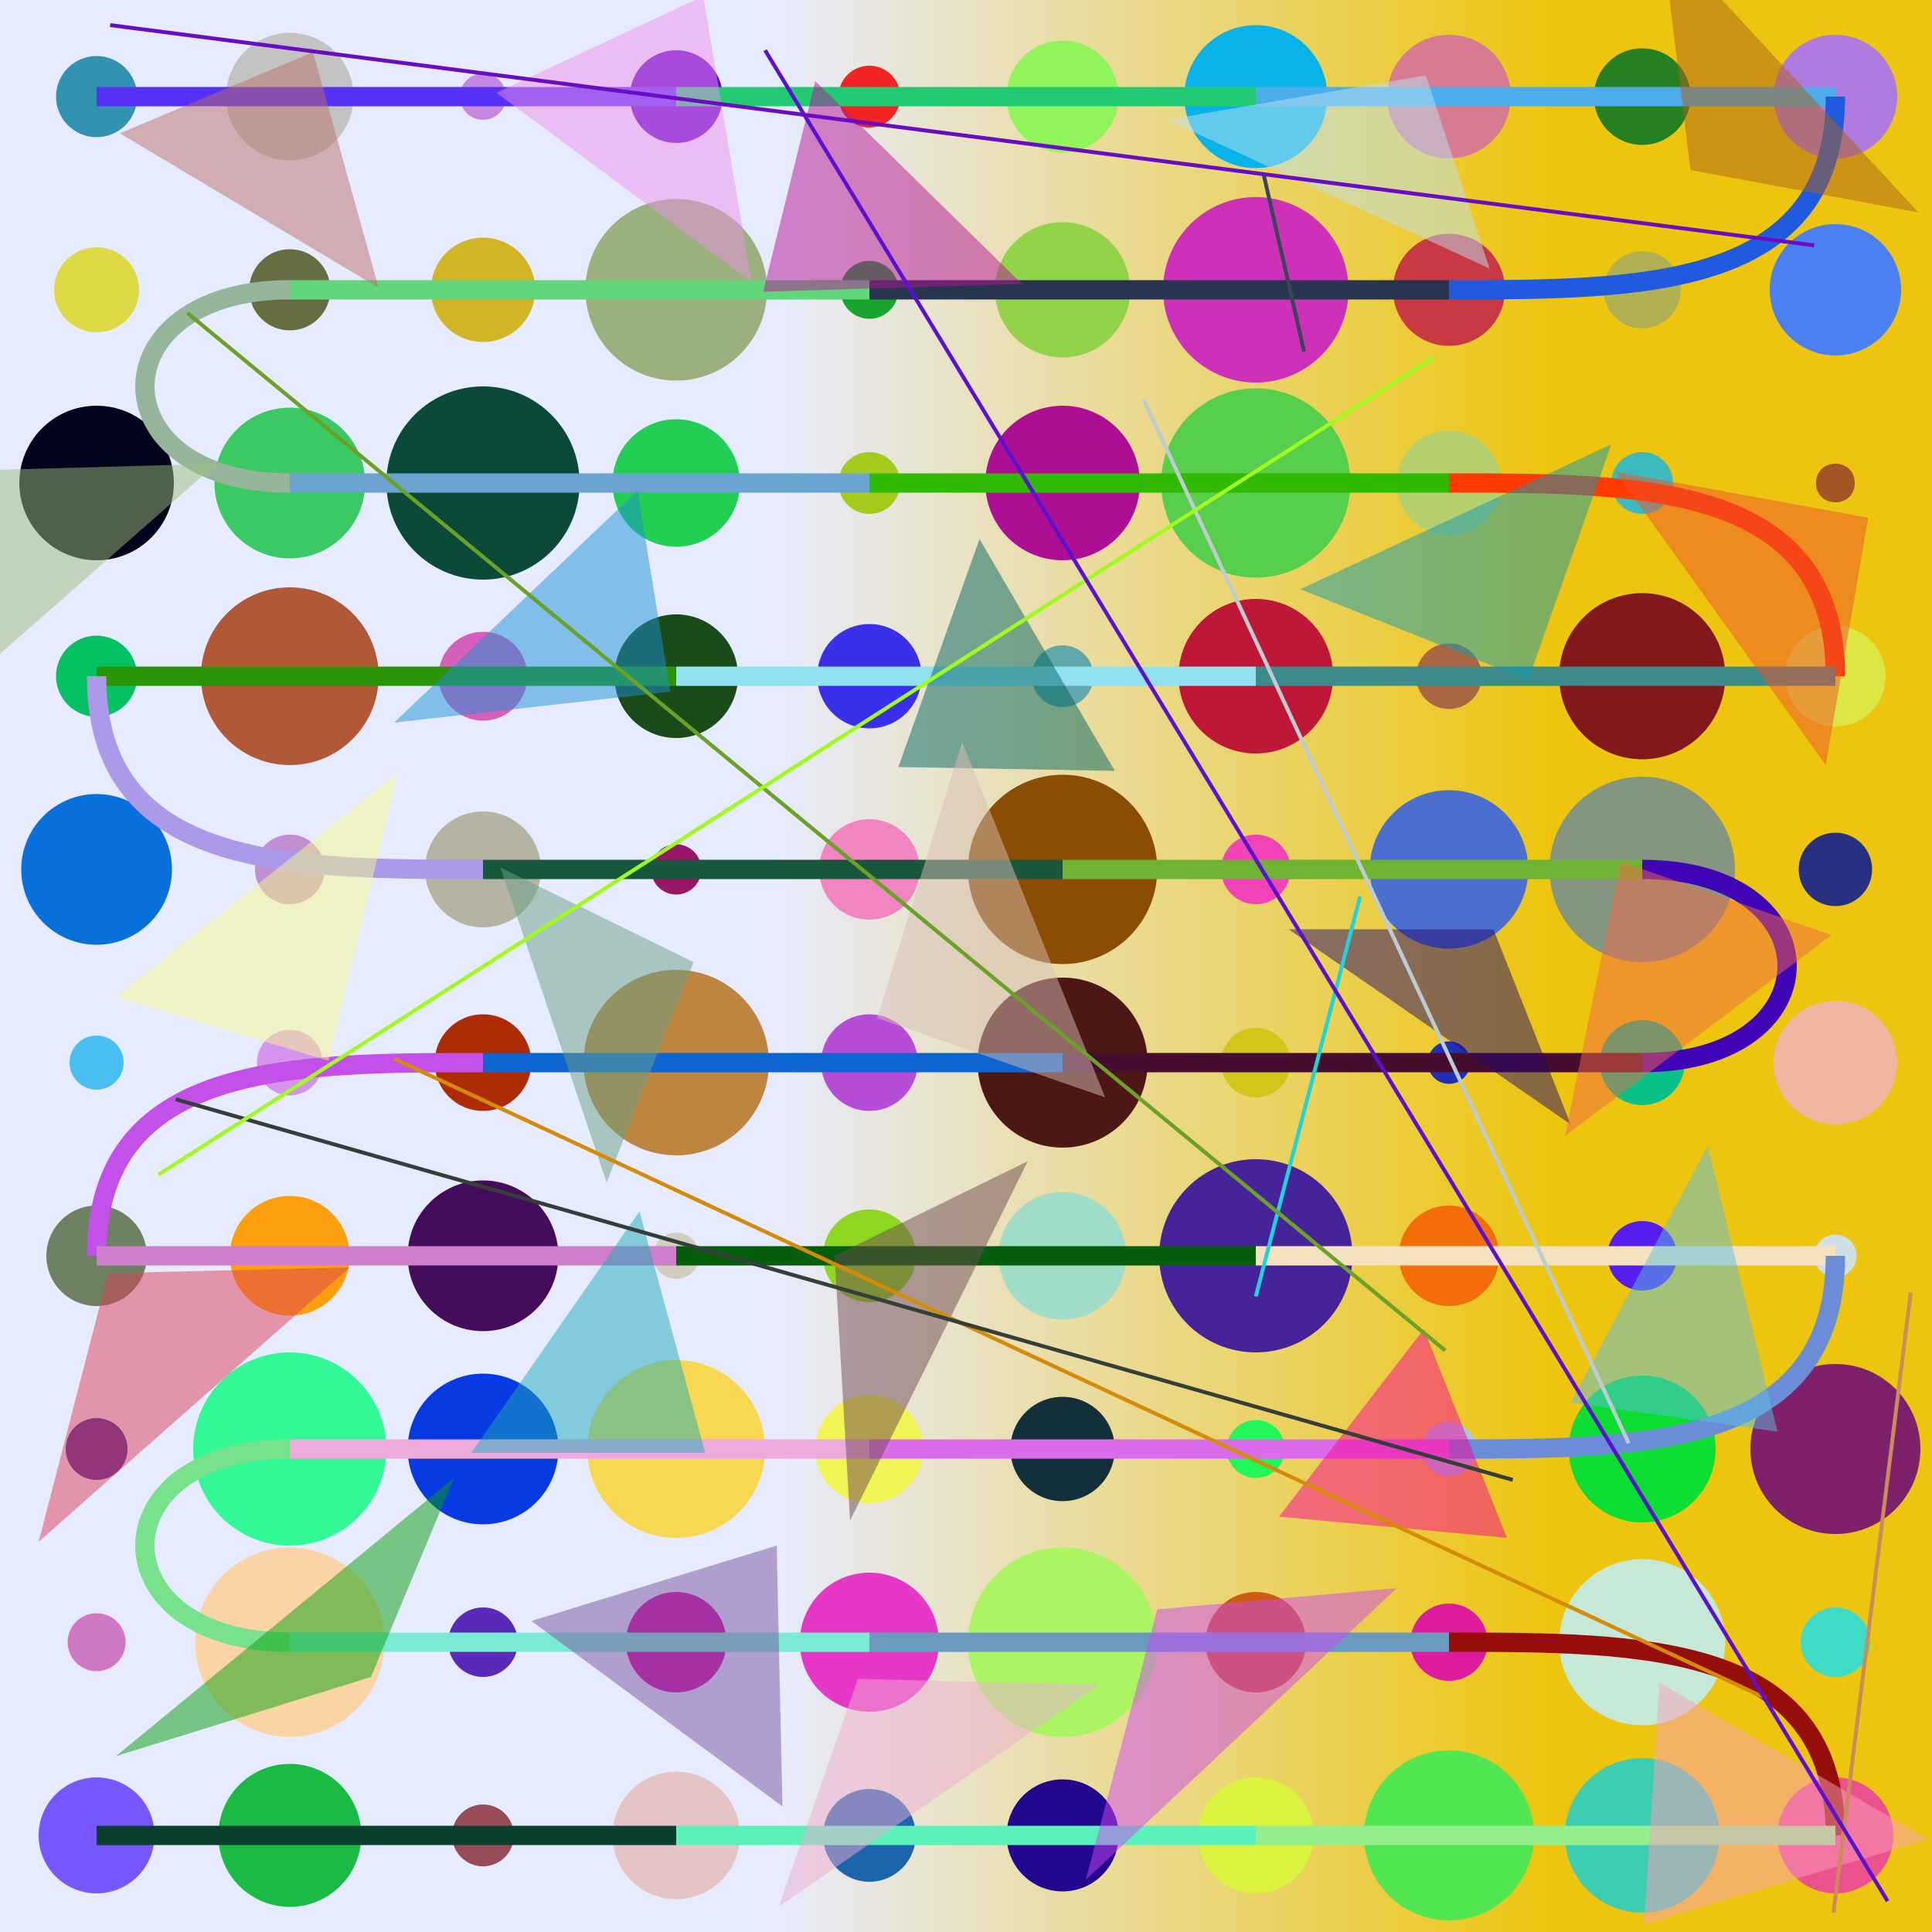 <?xml version="1.0" encoding="UTF-8"?>
<svg xmlns="http://www.w3.org/2000/svg" xmlns:xlink="http://www.w3.org/1999/xlink" width="500pt" height="500pt" viewBox="0 0 500 500" version="1.1">
<defs>
<linearGradient id="linear0" gradientUnits="userSpaceOnUse" x1="0" y1="0.5" x2="1" y2="0.5" gradientTransform="matrix(500,0,0,500,0,0)">
<stop offset="0.4" style="stop-color:rgb(90.7%,92.3%,99.9%);stop-opacity:1;"/>
<stop offset="0.8" style="stop-color:rgb(92.8%,77.3%,5.5%);stop-opacity:1;"/>
</linearGradient>
<clipPath id="clip1">
  <rect x="0" y="0" width="500" height="500"/>
</clipPath>
<g id="surface348" clip-path="url(#clip1)">
<rect x="0" y="0" width="500" height="500" style="fill:url(#linear0);stroke:none;"/>
<path style=" stroke:none;fill-rule:nonzero;fill:rgb(19.8%,57.4%,69.2%);fill-opacity:1;" d="M 35.5 25 C 35.5 30.801 30.801 35.5 25 35.5 C 19.199 35.5 14.5 30.801 14.5 25 C 14.5 19.199 19.199 14.5 25 14.5 C 30.801 14.5 35.5 19.199 35.5 25 "/>
<path style=" stroke:none;fill-rule:nonzero;fill:rgb(76.4%,76.9%,76.1%);fill-opacity:1;" d="M 91.5 25 C 91.5 34.113 84.113 41.5 75 41.5 C 65.887 41.5 58.5 34.113 58.5 25 C 58.5 15.887 65.887 8.5 75 8.5 C 84.113 8.5 91.5 15.887 91.5 25 "/>
<path style=" stroke:none;fill-rule:nonzero;fill:rgb(77.2%,53.4%,87.6%);fill-opacity:1;" d="M 131 25 C 131 28.312 128.312 31 125 31 C 121.688 31 119 28.312 119 25 C 119 21.688 121.688 19 125 19 C 128.312 19 131 21.688 131 25 "/>
<path style=" stroke:none;fill-rule:nonzero;fill:rgb(38.9%,2.2%,80.3%);fill-opacity:1;" d="M 187 25 C 187 31.629 181.629 37 175 37 C 168.371 37 163 31.629 163 25 C 163 18.371 168.371 13 175 13 C 181.629 13 187 18.371 187 25 "/>
<path style=" stroke:none;fill-rule:nonzero;fill:rgb(94.3%,14.3%,13.8%);fill-opacity:1;" d="M 233 25 C 233 29.418 229.418 33 225 33 C 220.582 33 217 29.418 217 25 C 217 20.582 220.582 17 225 17 C 229.418 17 233 20.582 233 25 "/>
<path style=" stroke:none;fill-rule:nonzero;fill:rgb(56.9%,95.5%,35.3%);fill-opacity:1;" d="M 289.5 25 C 289.5 33.008 283.008 39.5 275 39.5 C 266.992 39.5 260.5 33.008 260.5 25 C 260.5 16.992 266.992 10.5 275 10.5 C 283.008 10.5 289.5 16.992 289.5 25 "/>
<path style=" stroke:none;fill-rule:nonzero;fill:rgb(3.3%,70.2%,91.2%);fill-opacity:1;" d="M 343.5 25 C 343.5 35.219 335.219 43.5 325 43.5 C 314.781 43.5 306.5 35.219 306.5 25 C 306.5 14.781 314.781 6.5 325 6.5 C 335.219 6.5 343.5 14.781 343.5 25 "/>
<path style=" stroke:none;fill-rule:nonzero;fill:rgb(83.9%,48.4%,56.5%);fill-opacity:1;" d="M 391 25 C 391 33.836 383.836 41 375 41 C 366.164 41 359 33.836 359 25 C 359 16.164 366.164 9 375 9 C 383.836 9 391 16.164 391 25 "/>
<path style=" stroke:none;fill-rule:nonzero;fill:rgb(14.8%,50.1%,13.3%);fill-opacity:1;" d="M 437.5 25 C 437.5 31.902 431.902 37.5 425 37.5 C 418.098 37.5 412.5 31.902 412.5 25 C 412.5 18.098 418.098 12.5 425 12.5 C 431.902 12.5 437.5 18.098 437.5 25 "/>
<path style=" stroke:none;fill-rule:nonzero;fill:rgb(69.1%,48.4%,87.4%);fill-opacity:1;" d="M 491 25 C 491 33.836 483.836 41 475 41 C 466.164 41 459 33.836 459 25 C 459 16.164 466.164 9 475 9 C 483.836 9 491 16.164 491 25 "/>
<path style=" stroke:none;fill-rule:nonzero;fill:rgb(29.5%,50.1%,95.2%);fill-opacity:1;" d="M 492 75 C 492 84.391 484.391 92 475 92 C 465.609 92 458 84.391 458 75 C 458 65.609 465.609 58 475 58 C 484.391 58 492 65.609 492 75 "/>
<path style=" stroke:none;fill-rule:nonzero;fill:rgb(69.6%,69.4%,31.7%);fill-opacity:1;" d="M 435 75 C 435 80.523 430.523 85 425 85 C 419.477 85 415 80.523 415 75 C 415 69.477 419.477 65 425 65 C 430.523 65 435 69.477 435 75 "/>
<path style=" stroke:none;fill-rule:nonzero;fill:rgb(78.4%,22.6%,26.3%);fill-opacity:1;" d="M 389.5 75 C 389.5 83.008 383.008 89.5 375 89.5 C 366.992 89.5 360.5 83.008 360.5 75 C 360.5 66.992 366.992 60.5 375 60.5 C 383.008 60.5 389.5 66.992 389.5 75 "/>
<path style=" stroke:none;fill-rule:nonzero;fill:rgb(80.2%,19.4%,72.9%);fill-opacity:1;" d="M 349 75 C 349 88.254 338.254 99 325 99 C 311.746 99 301 88.254 301 75 C 301 61.746 311.746 51 325 51 C 338.254 51 349 61.746 349 75 "/>
<path style=" stroke:none;fill-rule:nonzero;fill:rgb(57.3%,82.8%,29%);fill-opacity:1;" d="M 292.5 75 C 292.5 84.664 284.664 92.5 275 92.5 C 265.336 92.5 257.5 84.664 257.5 75 C 257.5 65.336 265.336 57.5 275 57.5 C 284.664 57.5 292.5 65.336 292.5 75 "/>
<path style=" stroke:none;fill-rule:nonzero;fill:rgb(9.2%,64.7%,18.1%);fill-opacity:1;" d="M 232.5 75 C 232.5 79.141 229.141 82.5 225 82.5 C 220.859 82.5 217.5 79.141 217.5 75 C 217.5 70.859 220.859 67.5 225 67.5 C 229.141 67.5 232.5 70.859 232.5 75 "/>
<path style=" stroke:none;fill-rule:nonzero;fill:rgb(60.5%,69.4%,48.9%);fill-opacity:1;" d="M 198.5 75 C 198.5 87.98 187.98 98.5 175 98.5 C 162.02 98.5 151.5 87.98 151.5 75 C 151.5 62.02 162.02 51.5 175 51.5 C 187.98 51.5 198.5 62.02 198.5 75 "/>
<path style=" stroke:none;fill-rule:nonzero;fill:rgb(82%,70.8%,14.8%);fill-opacity:1;" d="M 138.5 75 C 138.5 82.457 132.457 88.5 125 88.5 C 117.543 88.5 111.5 82.457 111.5 75 C 111.5 67.543 117.543 61.5 125 61.5 C 132.457 61.5 138.5 67.543 138.5 75 "/>
<path style=" stroke:none;fill-rule:nonzero;fill:rgb(40%,42.8%,25.9%);fill-opacity:1;" d="M 85.5 75 C 85.5 80.801 80.801 85.5 75 85.5 C 69.199 85.5 64.5 80.801 64.5 75 C 64.5 69.199 69.199 64.5 75 64.5 C 80.801 64.5 85.5 69.199 85.5 75 "/>
<path style=" stroke:none;fill-rule:nonzero;fill:rgb(86.5%,85.3%,27.3%);fill-opacity:1;" d="M 36 75 C 36 81.074 31.074 86 25 86 C 18.926 86 14 81.074 14 75 C 14 68.926 18.926 64 25 64 C 31.074 64 36 68.926 36 75 "/>
<path style=" stroke:none;fill-rule:nonzero;fill:rgb(0.8%,1.5%,11%);fill-opacity:1;" d="M 45 125 C 45 136.047 36.047 145 25 145 C 13.953 145 5 136.047 5 125 C 5 113.953 13.953 105 25 105 C 36.047 105 45 113.953 45 125 "/>
<path style=" stroke:none;fill-rule:nonzero;fill:rgb(23.3%,78.7%,38.8%);fill-opacity:1;" d="M 94.5 125 C 94.5 135.77 85.77 144.5 75 144.5 C 64.23 144.5 55.5 135.77 55.5 125 C 55.5 114.23 64.23 105.5 75 105.5 C 85.77 105.5 94.5 114.23 94.5 125 "/>
<path style=" stroke:none;fill-rule:nonzero;fill:rgb(4.3%,29%,22.4%);fill-opacity:1;" d="M 150 125 C 150 138.809 138.809 150 125 150 C 111.191 150 100 138.809 100 125 C 100 111.191 111.191 100 125 100 C 138.809 100 150 111.191 150 125 "/>
<path style=" stroke:none;fill-rule:nonzero;fill:rgb(13.5%,81.2%,32.3%);fill-opacity:1;" d="M 191.5 125 C 191.5 134.113 184.113 141.5 175 141.5 C 165.887 141.5 158.5 134.113 158.5 125 C 158.5 115.887 165.887 108.5 175 108.5 C 184.113 108.5 191.5 115.887 191.5 125 "/>
<path style=" stroke:none;fill-rule:nonzero;fill:rgb(64%,79.4%,11.1%);fill-opacity:1;" d="M 233 125 C 233 129.418 229.418 133 225 133 C 220.582 133 217 129.418 217 125 C 217 120.582 220.582 117 225 117 C 229.418 117 233 120.582 233 125 "/>
<path style=" stroke:none;fill-rule:nonzero;fill:rgb(67.4%,6.2%,57.8%);fill-opacity:1;" d="M 295 125 C 295 136.047 286.047 145 275 145 C 263.953 145 255 136.047 255 125 C 255 113.953 263.953 105 275 105 C 286.047 105 295 113.953 295 125 "/>
<path style=" stroke:none;fill-rule:nonzero;fill:rgb(34.3%,81.1%,30.2%);fill-opacity:1;" d="M 349.5 125 C 349.5 138.531 338.531 149.5 325 149.5 C 311.469 149.5 300.5 138.531 300.5 125 C 300.5 111.469 311.469 100.5 325 100.5 C 338.531 100.5 349.5 111.469 349.5 125 "/>
<path style=" stroke:none;fill-rule:nonzero;fill:rgb(70.2%,81%,43.3%);fill-opacity:1;" d="M 388.5 125 C 388.5 132.457 382.457 138.5 375 138.5 C 367.543 138.5 361.5 132.457 361.5 125 C 361.5 117.543 367.543 111.5 375 111.5 C 382.457 111.5 388.5 117.543 388.5 125 "/>
<path style=" stroke:none;fill-rule:nonzero;fill:rgb(23.8%,73.4%,74.6%);fill-opacity:1;" d="M 433 125 C 433 129.418 429.418 133 425 133 C 420.582 133 417 129.418 417 125 C 417 120.582 420.582 117 425 117 C 429.418 117 433 120.582 433 125 "/>
<path style=" stroke:none;fill-rule:nonzero;fill:rgb(63.7%,33.4%,14.1%);fill-opacity:1;" d="M 480 125 C 480 131.668 470 131.668 470 125 C 470 118.332 480 118.332 480 125 "/>
<path style=" stroke:none;fill-rule:nonzero;fill:rgb(86.7%,90.4%,26.8%);fill-opacity:1;" d="M 488 175 C 488 182.18 482.18 188 475 188 C 467.82 188 462 182.18 462 175 C 462 167.82 467.82 162 475 162 C 482.18 162 488 167.82 488 175 "/>
<path style=" stroke:none;fill-rule:nonzero;fill:rgb(51.4%,9.7%,10.5%);fill-opacity:1;" d="M 446.5 175 C 446.5 186.875 436.875 196.5 425 196.5 C 413.125 196.5 403.5 186.875 403.5 175 C 403.5 163.125 413.125 153.5 425 153.5 C 436.875 153.5 446.5 163.125 446.5 175 "/>
<path style=" stroke:none;fill-rule:nonzero;fill:rgb(67.1%,40.5%,25.7%);fill-opacity:1;" d="M 383.5 175 C 383.5 179.695 379.695 183.5 375 183.5 C 370.305 183.5 366.5 179.695 366.5 175 C 366.5 170.305 370.305 166.5 375 166.5 C 379.695 166.5 383.5 170.305 383.5 175 "/>
<path style=" stroke:none;fill-rule:nonzero;fill:rgb(74.6%,9.1%,21.8%);fill-opacity:1;" d="M 345 175 C 345 186.047 336.047 195 325 195 C 313.953 195 305 186.047 305 175 C 305 163.953 313.953 155 325 155 C 336.047 155 345 163.953 345 175 "/>
<path style=" stroke:none;fill-rule:nonzero;fill:rgb(37.5%,65.7%,66.4%);fill-opacity:1;" d="M 283 175 C 283 179.418 279.418 183 275 183 C 270.582 183 267 179.418 267 175 C 267 170.582 270.582 167 275 167 C 279.418 167 283 170.582 283 175 "/>
<path style=" stroke:none;fill-rule:nonzero;fill:rgb(22.7%,18.4%,92.1%);fill-opacity:1;" d="M 238.5 175 C 238.5 182.457 232.457 188.5 225 188.5 C 217.543 188.5 211.5 182.457 211.5 175 C 211.5 167.543 217.543 161.5 225 161.5 C 232.457 161.5 238.5 167.543 238.5 175 "/>
<path style=" stroke:none;fill-rule:nonzero;fill:rgb(10.7%,29.4%,9.7%);fill-opacity:1;" d="M 191 175 C 191 183.836 183.836 191 175 191 C 166.164 191 159 183.836 159 175 C 159 166.164 166.164 159 175 159 C 183.836 159 191 166.164 191 175 "/>
<path style=" stroke:none;fill-rule:nonzero;fill:rgb(83.1%,37.6%,72.7%);fill-opacity:1;" d="M 136.5 175 C 136.5 181.352 131.352 186.5 125 186.5 C 118.648 186.5 113.5 181.352 113.5 175 C 113.5 168.648 118.648 163.5 125 163.5 C 131.352 163.5 136.5 168.648 136.5 175 "/>
<path style=" stroke:none;fill-rule:nonzero;fill:rgb(69.4%,34.5%,21.8%);fill-opacity:1;" d="M 98 175 C 98 187.703 87.703 198 75 198 C 62.297 198 52 187.703 52 175 C 52 162.297 62.297 152 75 152 C 87.703 152 98 162.297 98 175 "/>
<path style=" stroke:none;fill-rule:nonzero;fill:rgb(2%,75.4%,38.7%);fill-opacity:1;" d="M 35.5 175 C 35.5 180.801 30.801 185.5 25 185.5 C 19.199 185.5 14.5 180.801 14.5 175 C 14.5 169.199 19.199 164.5 25 164.5 C 30.801 164.5 35.5 169.199 35.5 175 "/>
<path style=" stroke:none;fill-rule:nonzero;fill:rgb(3.3%,43.8%,85.2%);fill-opacity:1;" d="M 44.5 225 C 44.5 235.77 35.77 244.5 25 244.5 C 14.23 244.5 5.5 235.77 5.5 225 C 5.5 214.23 14.23 205.5 25 205.5 C 35.77 205.5 44.5 214.23 44.5 225 "/>
<path style=" stroke:none;fill-rule:nonzero;fill:rgb(75.2%,55.9%,82.2%);fill-opacity:1;" d="M 84 225 C 84 229.969 79.969 234 75 234 C 70.031 234 66 229.969 66 225 C 66 220.031 70.031 216 75 216 C 79.969 216 84 220.031 84 225 "/>
<path style=" stroke:none;fill-rule:nonzero;fill:rgb(71%,70.6%,63.5%);fill-opacity:1;" d="M 140 225 C 140 233.285 133.285 240 125 240 C 116.715 240 110 233.285 110 225 C 110 216.715 116.715 210 125 210 C 133.285 210 140 216.715 140 225 "/>
<path style=" stroke:none;fill-rule:nonzero;fill:rgb(59.5%,8.9%,41%);fill-opacity:1;" d="M 181.5 225 C 181.5 228.59 178.59 231.5 175 231.5 C 171.41 231.5 168.5 228.59 168.5 225 C 168.5 221.41 171.41 218.5 175 218.5 C 178.59 218.5 181.5 221.41 181.5 225 "/>
<path style=" stroke:none;fill-rule:nonzero;fill:rgb(94.3%,52.1%,75%);fill-opacity:1;" d="M 238 225 C 238 232.18 232.18 238 225 238 C 217.82 238 212 232.18 212 225 C 212 217.82 217.82 212 225 212 C 232.18 212 238 217.82 238 225 "/>
<path style=" stroke:none;fill-rule:nonzero;fill:rgb(54.3%,30.3%,1.3%);fill-opacity:1;" d="M 299.5 225 C 299.5 238.531 288.531 249.5 275 249.5 C 261.469 249.5 250.5 238.531 250.5 225 C 250.5 211.469 261.469 200.5 275 200.5 C 288.531 200.5 299.5 211.469 299.5 225 "/>
<path style=" stroke:none;fill-rule:nonzero;fill:rgb(94.4%,26.4%,71.5%);fill-opacity:1;" d="M 334 225 C 334 229.969 329.969 234 325 234 C 320.031 234 316 229.969 316 225 C 316 220.031 320.031 216 325 216 C 329.969 216 334 220.031 334 225 "/>
<path style=" stroke:none;fill-rule:nonzero;fill:rgb(29.6%,43.7%,80.9%);fill-opacity:1;" d="M 395.5 225 C 395.5 236.32 386.32 245.5 375 245.5 C 363.68 245.5 354.5 236.32 354.5 225 C 354.5 213.68 363.68 204.5 375 204.5 C 386.32 204.5 395.5 213.68 395.5 225 "/>
<path style=" stroke:none;fill-rule:nonzero;fill:rgb(52.1%,58.8%,50.1%);fill-opacity:1;" d="M 449 225 C 449 238.254 438.254 249 425 249 C 411.746 249 401 238.254 401 225 C 401 211.746 411.746 201 425 201 C 438.254 201 449 211.746 449 225 "/>
<path style=" stroke:none;fill-rule:nonzero;fill:rgb(15.7%,19%,49.9%);fill-opacity:1;" d="M 484.5 225 C 484.5 230.246 480.246 234.5 475 234.5 C 469.754 234.5 465.5 230.246 465.5 225 C 465.5 219.754 469.754 215.5 475 215.5 C 480.246 215.5 484.5 219.754 484.5 225 "/>
<path style=" stroke:none;fill-rule:nonzero;fill:rgb(94.2%,71.3%,62.2%);fill-opacity:1;" d="M 491 275 C 491 283.836 483.836 291 475 291 C 466.164 291 459 283.836 459 275 C 459 266.164 466.164 259 475 259 C 483.836 259 491 266.164 491 275 "/>
<path style=" stroke:none;fill-rule:nonzero;fill:rgb(3.7%,75.3%,53.7%);fill-opacity:1;" d="M 436 275 C 436 281.074 431.074 286 425 286 C 418.926 286 414 281.074 414 275 C 414 268.926 418.926 264 425 264 C 431.074 264 436 268.926 436 275 "/>
<path style=" stroke:none;fill-rule:nonzero;fill:rgb(12.5%,18.6%,70.1%);fill-opacity:1;" d="M 380.5 275 C 380.5 278.039 378.039 280.5 375 280.5 C 371.961 280.5 369.5 278.039 369.5 275 C 369.5 271.961 371.961 269.5 375 269.5 C 378.039 269.5 380.5 271.961 380.5 275 "/>
<path style=" stroke:none;fill-rule:nonzero;fill:rgb(82.4%,77.6%,10.6%);fill-opacity:1;" d="M 334 275 C 334 279.969 329.969 284 325 284 C 320.031 284 316 279.969 316 275 C 316 270.031 320.031 266 325 266 C 329.969 266 334 270.031 334 275 "/>
<path style=" stroke:none;fill-rule:nonzero;fill:rgb(29.8%,9.3%,8.5%);fill-opacity:1;" d="M 297 275 C 297 287.148 287.148 297 275 297 C 262.852 297 253 287.148 253 275 C 253 262.852 262.852 253 275 253 C 287.148 253 297 262.852 297 275 "/>
<path style=" stroke:none;fill-rule:nonzero;fill:rgb(71.3%,30.4%,83.9%);fill-opacity:1;" d="M 237.5 275 C 237.5 281.902 231.902 287.5 225 287.5 C 218.098 287.5 212.5 281.902 212.5 275 C 212.5 268.098 218.098 262.5 225 262.5 C 231.902 262.5 237.5 268.098 237.5 275 "/>
<path style=" stroke:none;fill-rule:nonzero;fill:rgb(74.2%,52.3%,24.9%);fill-opacity:1;" d="M 199 275 C 199 288.254 188.254 299 175 299 C 161.746 299 151 288.254 151 275 C 151 261.746 161.746 251 175 251 C 188.254 251 199 261.746 199 275 "/>
<path style=" stroke:none;fill-rule:nonzero;fill:rgb(68.2%,17.3%,1.9%);fill-opacity:1;" d="M 137.5 275 C 137.5 281.902 131.902 287.5 125 287.5 C 118.098 287.5 112.5 281.902 112.5 275 C 112.5 268.098 118.098 262.5 125 262.5 C 131.902 262.5 137.5 268.098 137.5 275 "/>
<path style=" stroke:none;fill-rule:nonzero;fill:rgb(83.5%,58.5%,93.4%);fill-opacity:1;" d="M 83.5 275 C 83.5 279.695 79.695 283.5 75 283.5 C 70.305 283.5 66.5 279.695 66.5 275 C 66.5 270.305 70.305 266.5 75 266.5 C 79.695 266.5 83.5 270.305 83.5 275 "/>
<path style=" stroke:none;fill-rule:nonzero;fill:rgb(28.2%,74.8%,93.9%);fill-opacity:1;" d="M 32 275 C 32 278.867 28.867 282 25 282 C 21.133 282 18 278.867 18 275 C 18 271.133 21.133 268 25 268 C 28.867 268 32 271.133 32 275 "/>
<path style=" stroke:none;fill-rule:nonzero;fill:rgb(43.3%,50.6%,38.7%);fill-opacity:1;" d="M 38 325 C 38 332.18 32.18 338 25 338 C 17.82 338 12 332.18 12 325 C 12 317.82 17.82 312 25 312 C 32.18 312 38 317.82 38 325 "/>
<path style=" stroke:none;fill-rule:nonzero;fill:rgb(99.1%,62.4%,5.3%);fill-opacity:1;" d="M 90.5 325 C 90.5 333.559 83.559 340.5 75 340.5 C 66.441 340.5 59.5 333.559 59.5 325 C 59.5 316.441 66.441 309.5 75 309.5 C 83.559 309.5 90.5 316.441 90.5 325 "/>
<path style=" stroke:none;fill-rule:nonzero;fill:rgb(26.8%,5.2%,36.3%);fill-opacity:1;" d="M 144.5 325 C 144.5 335.77 135.77 344.5 125 344.5 C 114.23 344.5 105.5 335.77 105.5 325 C 105.5 314.23 114.23 305.5 125 305.5 C 135.77 305.5 144.5 314.23 144.5 325 "/>
<path style=" stroke:none;fill-rule:nonzero;fill:rgb(81.9%,80.2%,74.8%);fill-opacity:1;" d="M 181 325 C 181 328.312 178.312 331 175 331 C 171.688 331 169 328.312 169 325 C 169 321.688 171.688 319 175 319 C 178.312 319 181 321.688 181 325 "/>
<path style=" stroke:none;fill-rule:nonzero;fill:rgb(55.1%,83.9%,13.3%);fill-opacity:1;" d="M 237 325 C 237 331.629 231.629 337 225 337 C 218.371 337 213 331.629 213 325 C 213 318.371 218.371 313 225 313 C 231.629 313 237 318.371 237 325 "/>
<path style=" stroke:none;fill-rule:nonzero;fill:rgb(62.5%,86.4%,78.6%);fill-opacity:1;" d="M 291.5 325 C 291.5 334.113 284.113 341.5 275 341.5 C 265.887 341.5 258.5 334.113 258.5 325 C 258.5 315.887 265.887 308.5 275 308.5 C 284.113 308.5 291.5 315.887 291.5 325 "/>
<path style=" stroke:none;fill-rule:nonzero;fill:rgb(27%,14.2%,60.1%);fill-opacity:1;" d="M 350 325 C 350 338.809 338.809 350 325 350 C 311.191 350 300 338.809 300 325 C 300 311.191 311.191 300 325 300 C 338.809 300 350 311.191 350 325 "/>
<path style=" stroke:none;fill-rule:nonzero;fill:rgb(95.1%,43.1%,3.9%);fill-opacity:1;" d="M 388 325 C 388 332.18 382.18 338 375 338 C 367.82 338 362 332.18 362 325 C 362 317.82 367.82 312 375 312 C 382.18 312 388 317.82 388 325 "/>
<path style=" stroke:none;fill-rule:nonzero;fill:rgb(33.5%,11.6%,93%);fill-opacity:1;" d="M 434 325 C 434 329.969 429.969 334 425 334 C 420.031 334 416 329.969 416 325 C 416 320.031 420.031 316 425 316 C 429.969 316 434 320.031 434 325 "/>
<path style=" stroke:none;fill-rule:nonzero;fill:rgb(81.6%,87.2%,89%);fill-opacity:1;" d="M 480.5 325 C 480.5 328.039 478.039 330.5 475 330.5 C 471.961 330.5 469.5 328.039 469.5 325 C 469.5 321.961 471.961 319.5 475 319.5 C 478.039 319.5 480.5 321.961 480.5 325 "/>
<path style=" stroke:none;fill-rule:nonzero;fill:rgb(49.3%,12.5%,41.5%);fill-opacity:1;" d="M 497 375 C 497 387.148 487.148 397 475 397 C 462.852 397 453 387.148 453 375 C 453 362.852 462.852 353 475 353 C 487.148 353 497 362.852 497 375 "/>
<path style=" stroke:none;fill-rule:nonzero;fill:rgb(4.4%,86.4%,19.9%);fill-opacity:1;" d="M 444 375 C 444 385.492 435.492 394 425 394 C 414.508 394 406 385.492 406 375 C 406 364.508 414.508 356 425 356 C 435.492 356 444 364.508 444 375 "/>
<path style=" stroke:none;fill-rule:nonzero;fill:rgb(65.5%,78.2%,86%);fill-opacity:1;" d="M 382 375 C 382 378.867 378.867 382 375 382 C 371.133 382 368 378.867 368 375 C 368 371.133 371.133 368 375 368 C 378.867 368 382 371.133 382 375 "/>
<path style=" stroke:none;fill-rule:nonzero;fill:rgb(13.2%,96.6%,34.8%);fill-opacity:1;" d="M 332.5 375 C 332.5 379.141 329.141 382.5 325 382.5 C 320.859 382.5 317.5 379.141 317.5 375 C 317.5 370.859 320.859 367.5 325 367.5 C 329.141 367.5 332.5 370.859 332.5 375 "/>
<path style=" stroke:none;fill-rule:nonzero;fill:rgb(7.6%,19%,22.9%);fill-opacity:1;" d="M 288.5 375 C 288.5 382.457 282.457 388.5 275 388.5 C 267.543 388.5 261.5 382.457 261.5 375 C 261.5 367.543 267.543 361.5 275 361.5 C 282.457 361.5 288.5 367.543 288.5 375 "/>
<path style=" stroke:none;fill-rule:nonzero;fill:rgb(93.9%,95.9%,32.5%);fill-opacity:1;" d="M 239 375 C 239 382.73 232.73 389 225 389 C 217.27 389 211 382.73 211 375 C 211 367.27 217.27 361 225 361 C 232.73 361 239 367.27 239 375 "/>
<path style=" stroke:none;fill-rule:nonzero;fill:rgb(97.5%,84.6%,31.7%);fill-opacity:1;" d="M 198 375 C 198 387.703 187.703 398 175 398 C 162.297 398 152 387.703 152 375 C 152 362.297 162.297 352 175 352 C 187.703 352 198 362.297 198 375 "/>
<path style=" stroke:none;fill-rule:nonzero;fill:rgb(2.6%,22.8%,88.8%);fill-opacity:1;" d="M 144.5 375 C 144.5 385.77 135.77 394.5 125 394.5 C 114.23 394.5 105.5 385.77 105.5 375 C 105.5 364.23 114.23 355.5 125 355.5 C 135.77 355.5 144.5 364.23 144.5 375 "/>
<path style=" stroke:none;fill-rule:nonzero;fill:rgb(20.1%,96.9%,58.9%);fill-opacity:1;" d="M 100 375 C 100 388.809 88.809 400 75 400 C 61.191 400 50 388.809 50 375 C 50 361.191 61.191 350 75 350 C 88.809 350 100 361.191 100 375 "/>
<path style=" stroke:none;fill-rule:nonzero;fill:rgb(27.4%,16.9%,62.6%);fill-opacity:1;" d="M 33 375 C 33 379.418 29.418 383 25 383 C 20.582 383 17 379.418 17 375 C 17 370.582 20.582 367 25 367 C 29.418 367 33 370.582 33 375 "/>
<path style=" stroke:none;fill-rule:nonzero;fill:rgb(81.5%,47%,77.3%);fill-opacity:1;" d="M 32.5 425 C 32.5 429.141 29.141 432.5 25 432.5 C 20.859 432.5 17.5 429.141 17.5 425 C 17.5 420.859 20.859 417.5 25 417.5 C 29.141 417.5 32.5 420.859 32.5 425 "/>
<path style=" stroke:none;fill-rule:nonzero;fill:rgb(97.9%,83%,64.4%);fill-opacity:1;" d="M 99.5 425 C 99.5 438.531 88.531 449.5 75 449.5 C 61.469 449.5 50.5 438.531 50.5 425 C 50.5 411.469 61.469 400.5 75 400.5 C 88.531 400.5 99.5 411.469 99.5 425 "/>
<path style=" stroke:none;fill-rule:nonzero;fill:rgb(35.9%,16.4%,71.6%);fill-opacity:1;" d="M 134 425 C 134 429.969 129.969 434 125 434 C 120.031 434 116 429.969 116 425 C 116 420.031 120.031 416 125 416 C 129.969 416 134 420.031 134 425 "/>
<path style=" stroke:none;fill-rule:nonzero;fill:rgb(82%,6.5%,67.1%);fill-opacity:1;" d="M 188 425 C 188 432.18 182.18 438 175 438 C 167.82 438 162 432.18 162 425 C 162 417.82 167.82 412 175 412 C 182.18 412 188 417.82 188 425 "/>
<path style=" stroke:none;fill-rule:nonzero;fill:rgb(90%,21.9%,77.8%);fill-opacity:1;" d="M 243 425 C 243 434.941 234.941 443 225 443 C 215.059 443 207 434.941 207 425 C 207 415.059 215.059 407 225 407 C 234.941 407 243 415.059 243 425 "/>
<path style=" stroke:none;fill-rule:nonzero;fill:rgb(66.8%,95.9%,38.4%);fill-opacity:1;" d="M 299.5 425 C 299.5 438.531 288.531 449.5 275 449.5 C 261.469 449.5 250.5 438.531 250.5 425 C 250.5 411.469 261.469 400.5 275 400.5 C 288.531 400.5 299.5 411.469 299.5 425 "/>
<path style=" stroke:none;fill-rule:nonzero;fill:rgb(80%,36.3%,7%);fill-opacity:1;" d="M 338 425 C 338 432.18 332.18 438 325 438 C 317.82 438 312 432.18 312 425 C 312 417.82 317.82 412 325 412 C 332.18 412 338 417.82 338 425 "/>
<path style=" stroke:none;fill-rule:nonzero;fill:rgb(87.2%,10.8%,61.4%);fill-opacity:1;" d="M 385 425 C 385 430.523 380.523 435 375 435 C 369.477 435 365 430.523 365 425 C 365 419.477 369.477 415 375 415 C 380.523 415 385 419.477 385 425 "/>
<path style=" stroke:none;fill-rule:nonzero;fill:rgb(77.5%,90.8%,83.8%);fill-opacity:1;" d="M 446.5 425 C 446.5 436.875 436.875 446.5 425 446.5 C 413.125 446.5 403.5 436.875 403.5 425 C 403.5 413.125 413.125 403.5 425 403.5 C 436.875 403.5 446.5 413.125 446.5 425 "/>
<path style=" stroke:none;fill-rule:nonzero;fill:rgb(24.4%,85.7%,78.1%);fill-opacity:1;" d="M 484 425 C 484 429.969 479.969 434 475 434 C 470.031 434 466 429.969 466 425 C 466 420.031 470.031 416 475 416 C 479.969 416 484 420.031 484 425 "/>
<path style=" stroke:none;fill-rule:nonzero;fill:rgb(91.8%,31.9%,54.9%);fill-opacity:1;" d="M 490 475 C 490 483.285 483.285 490 475 490 C 466.715 490 460 483.285 460 475 C 460 466.715 466.715 460 475 460 C 483.285 460 490 466.715 490 475 "/>
<path style=" stroke:none;fill-rule:nonzero;fill:rgb(24.2%,80.1%,69.2%);fill-opacity:1;" d="M 445 475 C 445 486.047 436.047 495 425 495 C 413.953 495 405 486.047 405 475 C 405 463.953 413.953 455 425 455 C 436.047 455 445 463.953 445 475 "/>
<path style=" stroke:none;fill-rule:nonzero;fill:rgb(32.1%,90.3%,32.1%);fill-opacity:1;" d="M 397 475 C 397 487.148 387.148 497 375 497 C 362.852 497 353 487.148 353 475 C 353 462.852 362.852 453 375 453 C 387.148 453 397 462.852 397 475 "/>
<path style=" stroke:none;fill-rule:nonzero;fill:rgb(84.9%,95%,24.8%);fill-opacity:1;" d="M 340 475 C 340 483.285 333.285 490 325 490 C 316.715 490 310 483.285 310 475 C 310 466.715 316.715 460 325 460 C 333.285 460 340 466.715 340 475 "/>
<path style=" stroke:none;fill-rule:nonzero;fill:rgb(13.4%,3%,55.9%);fill-opacity:1;" d="M 289.5 475 C 289.5 483.008 283.008 489.5 275 489.5 C 266.992 489.5 260.5 483.008 260.5 475 C 260.5 466.992 266.992 460.5 275 460.5 C 283.008 460.5 289.5 466.992 289.5 475 "/>
<path style=" stroke:none;fill-rule:nonzero;fill:rgb(11.3%,39.6%,67.6%);fill-opacity:1;" d="M 237 475 C 237 481.629 231.629 487 225 487 C 218.371 487 213 481.629 213 475 C 213 468.371 218.371 463 225 463 C 231.629 463 237 468.371 237 475 "/>
<path style=" stroke:none;fill-rule:nonzero;fill:rgb(90.1%,76.2%,76.6%);fill-opacity:1;" d="M 191.5 475 C 191.5 484.113 184.113 491.5 175 491.5 C 165.887 491.5 158.5 484.113 158.5 475 C 158.5 465.887 165.887 458.5 175 458.5 C 184.113 458.5 191.5 465.887 191.5 475 "/>
<path style=" stroke:none;fill-rule:nonzero;fill:rgb(59.2%,29.3%,34.4%);fill-opacity:1;" d="M 133 475 C 133 479.418 129.418 483 125 483 C 120.582 483 117 479.418 117 475 C 117 470.582 120.582 467 125 467 C 129.418 467 133 470.582 133 475 "/>
<path style=" stroke:none;fill-rule:nonzero;fill:rgb(10.9%,72.9%,26.8%);fill-opacity:1;" d="M 93.5 475 C 93.5 485.219 85.219 493.5 75 493.5 C 64.781 493.5 56.5 485.219 56.5 475 C 56.5 464.781 64.781 456.5 75 456.5 C 85.219 456.5 93.5 464.781 93.5 475 "/>
<path style=" stroke:none;fill-rule:nonzero;fill:rgb(46.4%,33.9%,98.9%);fill-opacity:1;" d="M 40 475 C 40 483.285 33.285 490 25 490 C 16.715 490 10 483.285 10 475 C 10 466.715 16.715 460 25 460 C 33.285 460 40 466.715 40 475 "/>
<path style="fill:none;stroke-width:0.01;stroke-linecap:butt;stroke-linejoin:miter;stroke:rgb(34.3%,19.2%,96.8%);stroke-opacity:1;stroke-miterlimit:10;" d="M 0.05 0.05 C 0.15 0.05 0.25 0.05 0.35 0.05 " transform="matrix(500,0,0,500,0,0)"/>
<path style="fill:none;stroke-width:0.01;stroke-linecap:butt;stroke-linejoin:miter;stroke:rgb(13.3%,79.1%,45.2%);stroke-opacity:1;stroke-miterlimit:10;" d="M 0.35 0.05 C 0.45 0.05 0.55 0.05 0.65 0.05 " transform="matrix(500,0,0,500,0,0)"/>
<path style="fill:none;stroke-width:0.01;stroke-linecap:butt;stroke-linejoin:miter;stroke:rgb(30.4%,67.8%,91.5%);stroke-opacity:1;stroke-miterlimit:10;" d="M 0.65 0.05 C 0.75 0.05 0.85 0.05 0.95 0.05 " transform="matrix(500,0,0,500,0,0)"/>
<path style="fill:none;stroke-width:0.01;stroke-linecap:butt;stroke-linejoin:miter;stroke:rgb(12.8%,35.3%,87.5%);stroke-opacity:1;stroke-miterlimit:10;" d="M 0.95 0.05 C 0.95 0.15 0.85 0.15 0.75 0.15 " transform="matrix(500,0,0,500,0,0)"/>
<path style="fill:none;stroke-width:0.01;stroke-linecap:butt;stroke-linejoin:miter;stroke:rgb(15.3%,20.8%,30.6%);stroke-opacity:1;stroke-miterlimit:10;" d="M 0.75 0.15 C 0.65 0.15 0.55 0.15 0.45 0.15 " transform="matrix(500,0,0,500,0,0)"/>
<path style="fill:none;stroke-width:0.01;stroke-linecap:butt;stroke-linejoin:miter;stroke:rgb(38.4%,83.7%,48.4%);stroke-opacity:1;stroke-miterlimit:10;" d="M 0.45 0.15 C 0.35 0.15 0.25 0.15 0.15 0.15 " transform="matrix(500,0,0,500,0,0)"/>
<path style="fill:none;stroke-width:0.01;stroke-linecap:butt;stroke-linejoin:miter;stroke:rgb(58.6%,71.1%,61.3%);stroke-opacity:1;stroke-miterlimit:10;" d="M 0.15 0.15 C 0.05 0.15 0.05 0.25 0.15 0.25 " transform="matrix(500,0,0,500,0,0)"/>
<path style="fill:none;stroke-width:0.01;stroke-linecap:butt;stroke-linejoin:miter;stroke:rgb(42.1%,64.3%,81.3%);stroke-opacity:1;stroke-miterlimit:10;" d="M 0.15 0.25 C 0.25 0.25 0.35 0.25 0.45 0.25 " transform="matrix(500,0,0,500,0,0)"/>
<path style="fill:none;stroke-width:0.01;stroke-linecap:butt;stroke-linejoin:miter;stroke:rgb(18.8%,73.4%,1.1%);stroke-opacity:1;stroke-miterlimit:10;" d="M 0.45 0.25 C 0.55 0.25 0.65 0.25 0.75 0.25 " transform="matrix(500,0,0,500,0,0)"/>
<path style="fill:none;stroke-width:0.01;stroke-linecap:butt;stroke-linejoin:miter;stroke:rgb(99.7%,23.4%,0.5%);stroke-opacity:1;stroke-miterlimit:10;" d="M 0.75 0.25 C 0.85 0.25 0.95 0.25 0.95 0.35 " transform="matrix(500,0,0,500,0,0)"/>
<path style="fill:none;stroke-width:0.01;stroke-linecap:butt;stroke-linejoin:miter;stroke:rgb(23.6%,54.3%,54.3%);stroke-opacity:1;stroke-miterlimit:10;" d="M 0.95 0.35 C 0.85 0.35 0.75 0.35 0.65 0.35 " transform="matrix(500,0,0,500,0,0)"/>
<path style="fill:none;stroke-width:0.01;stroke-linecap:butt;stroke-linejoin:miter;stroke:rgb(56.7%,87.9%,94.8%);stroke-opacity:1;stroke-miterlimit:10;" d="M 0.65 0.35 C 0.55 0.35 0.45 0.35 0.35 0.35 " transform="matrix(500,0,0,500,0,0)"/>
<path style="fill:none;stroke-width:0.01;stroke-linecap:butt;stroke-linejoin:miter;stroke:rgb(16.6%,58.1%,3.7%);stroke-opacity:1;stroke-miterlimit:10;" d="M 0.35 0.35 C 0.25 0.35 0.15 0.35 0.05 0.35 " transform="matrix(500,0,0,500,0,0)"/>
<path style="fill:none;stroke-width:0.01;stroke-linecap:butt;stroke-linejoin:miter;stroke:rgb(67.6%,59.9%,91.2%);stroke-opacity:1;stroke-miterlimit:10;" d="M 0.05 0.35 C 0.05 0.45 0.15 0.45 0.25 0.45 " transform="matrix(500,0,0,500,0,0)"/>
<path style="fill:none;stroke-width:0.01;stroke-linecap:butt;stroke-linejoin:miter;stroke:rgb(9.8%,34.1%,23.8%);stroke-opacity:1;stroke-miterlimit:10;" d="M 0.25 0.45 C 0.35 0.45 0.45 0.45 0.55 0.45 " transform="matrix(500,0,0,500,0,0)"/>
<path style="fill:none;stroke-width:0.01;stroke-linecap:butt;stroke-linejoin:miter;stroke:rgb(43%,70.5%,19.8%);stroke-opacity:1;stroke-miterlimit:10;" d="M 0.55 0.45 C 0.65 0.45 0.75 0.45 0.85 0.45 " transform="matrix(500,0,0,500,0,0)"/>
<path style="fill:none;stroke-width:0.01;stroke-linecap:butt;stroke-linejoin:miter;stroke:rgb(25.3%,2%,71.3%);stroke-opacity:1;stroke-miterlimit:10;" d="M 0.85 0.45 C 0.95 0.45 0.95 0.55 0.85 0.55 " transform="matrix(500,0,0,500,0,0)"/>
<path style="fill:none;stroke-width:0.01;stroke-linecap:butt;stroke-linejoin:miter;stroke:rgb(27.7%,5.3%,18%);stroke-opacity:1;stroke-miterlimit:10;" d="M 0.85 0.55 C 0.75 0.55 0.65 0.55 0.55 0.55 " transform="matrix(500,0,0,500,0,0)"/>
<path style="fill:none;stroke-width:0.01;stroke-linecap:butt;stroke-linejoin:miter;stroke:rgb(5.2%,39.6%,82.2%);stroke-opacity:1;stroke-miterlimit:10;" d="M 0.55 0.55 C 0.45 0.55 0.35 0.55 0.25 0.55 " transform="matrix(500,0,0,500,0,0)"/>
<path style="fill:none;stroke-width:0.01;stroke-linecap:butt;stroke-linejoin:miter;stroke:rgb(76.5%,31.5%,91%);stroke-opacity:1;stroke-miterlimit:10;" d="M 0.25 0.55 C 0.15 0.55 0.05 0.55 0.05 0.65 " transform="matrix(500,0,0,500,0,0)"/>
<path style="fill:none;stroke-width:0.01;stroke-linecap:butt;stroke-linejoin:miter;stroke:rgb(80.3%,49.9%,79.4%);stroke-opacity:1;stroke-miterlimit:10;" d="M 0.05 0.65 C 0.15 0.65 0.25 0.65 0.35 0.65 " transform="matrix(500,0,0,500,0,0)"/>
<path style="fill:none;stroke-width:0.01;stroke-linecap:butt;stroke-linejoin:miter;stroke:rgb(2.2%,37%,4.4%);stroke-opacity:1;stroke-miterlimit:10;" d="M 0.35 0.65 C 0.45 0.65 0.55 0.65 0.65 0.65 " transform="matrix(500,0,0,500,0,0)"/>
<path style="fill:none;stroke-width:0.01;stroke-linecap:butt;stroke-linejoin:miter;stroke:rgb(96%,87.9%,74.8%);stroke-opacity:1;stroke-miterlimit:10;" d="M 0.65 0.65 C 0.75 0.65 0.85 0.65 0.95 0.65 " transform="matrix(500,0,0,500,0,0)"/>
<path style="fill:none;stroke-width:0.01;stroke-linecap:butt;stroke-linejoin:miter;stroke:rgb(41.8%,55.3%,84.7%);stroke-opacity:1;stroke-miterlimit:10;" d="M 0.95 0.65 C 0.95 0.75 0.85 0.75 0.75 0.75 " transform="matrix(500,0,0,500,0,0)"/>
<path style="fill:none;stroke-width:0.01;stroke-linecap:butt;stroke-linejoin:miter;stroke:rgb(85.5%,42.2%,91.6%);stroke-opacity:1;stroke-miterlimit:10;" d="M 0.75 0.75 C 0.65 0.75 0.55 0.75 0.45 0.75 " transform="matrix(500,0,0,500,0,0)"/>
<path style="fill:none;stroke-width:0.01;stroke-linecap:butt;stroke-linejoin:miter;stroke:rgb(93.2%,66.4%,86.4%);stroke-opacity:1;stroke-miterlimit:10;" d="M 0.45 0.75 C 0.35 0.75 0.25 0.75 0.15 0.75 " transform="matrix(500,0,0,500,0,0)"/>
<path style="fill:none;stroke-width:0.01;stroke-linecap:butt;stroke-linejoin:miter;stroke:rgb(47.1%,87.9%,54.9%);stroke-opacity:1;stroke-miterlimit:10;" d="M 0.15 0.75 C 0.05 0.75 0.05 0.85 0.15 0.85 " transform="matrix(500,0,0,500,0,0)"/>
<path style="fill:none;stroke-width:0.01;stroke-linecap:butt;stroke-linejoin:miter;stroke:rgb(47.7%,91.7%,82.5%);stroke-opacity:1;stroke-miterlimit:10;" d="M 0.15 0.85 C 0.25 0.85 0.35 0.85 0.45 0.85 " transform="matrix(500,0,0,500,0,0)"/>
<path style="fill:none;stroke-width:0.01;stroke-linecap:butt;stroke-linejoin:miter;stroke:rgb(42.1%,60.5%,74.8%);stroke-opacity:1;stroke-miterlimit:10;" d="M 0.45 0.85 C 0.55 0.85 0.65 0.85 0.75 0.85 " transform="matrix(500,0,0,500,0,0)"/>
<path style="fill:none;stroke-width:0.01;stroke-linecap:butt;stroke-linejoin:miter;stroke:rgb(59.2%,5.4%,3.8%);stroke-opacity:1;stroke-miterlimit:10;" d="M 0.75 0.85 C 0.85 0.85 0.95 0.85 0.95 0.95 " transform="matrix(500,0,0,500,0,0)"/>
<path style="fill:none;stroke-width:0.01;stroke-linecap:butt;stroke-linejoin:miter;stroke:rgb(57.7%,93.2%,55.5%);stroke-opacity:1;stroke-miterlimit:10;" d="M 0.95 0.95 C 0.85 0.95 0.75 0.95 0.65 0.95 " transform="matrix(500,0,0,500,0,0)"/>
<path style="fill:none;stroke-width:0.01;stroke-linecap:butt;stroke-linejoin:miter;stroke:rgb(35.4%,94.6%,72.9%);stroke-opacity:1;stroke-miterlimit:10;" d="M 0.65 0.95 C 0.55 0.95 0.45 0.95 0.35 0.95 " transform="matrix(500,0,0,500,0,0)"/>
<path style="fill:none;stroke-width:0.01;stroke-linecap:butt;stroke-linejoin:miter;stroke:rgb(4.9%,25.1%,18%);stroke-opacity:1;stroke-miterlimit:10;" d="M 0.35 0.95 C 0.25 0.95 0.15 0.95 0.05 0.95 " transform="matrix(500,0,0,500,0,0)"/>
<path style=" stroke:none;fill-rule:nonzero;fill:rgb(73.7%,43.1%,40.1%);fill-opacity:0.5;" d="M 31 34.5 L 81 13.5 L 98 74.5 L 31 34.5 "/>
<path style=" stroke:none;fill-rule:nonzero;fill:rgb(93.7%,56.6%,91.9%);fill-opacity:0.5;" d="M 128.5 24 L 182 -1 L 194.5 73 L 128.5 24 "/>
<path style=" stroke:none;fill-rule:nonzero;fill:rgb(71.6%,8.2%,59.9%);fill-opacity:0.5;" d="M 264.5 73.5 L 197.5 75.5 L 211 21 L 264.5 73.5 "/>
<path style=" stroke:none;fill-rule:nonzero;fill:rgb(74%,88.3%,93.6%);fill-opacity:0.5;" d="M 302 31 L 369 19.5 L 385.5 69.5 L 302 31 "/>
<path style=" stroke:none;fill-rule:nonzero;fill:rgb(68.5%,38.3%,10.2%);fill-opacity:0.5;" d="M 496.5 55 L 437.5 44 L 430 -17 L 496.5 55 "/>
<path style=" stroke:none;fill-rule:nonzero;fill:rgb(93.2%,32.7%,18.2%);fill-opacity:0.5;" d="M 418 122 L 483.5 134 L 472.5 198 L 418 122 "/>
<path style=" stroke:none;fill-rule:nonzero;fill:rgb(6.4%,60.3%,69%);fill-opacity:0.5;" d="M 336.5 152.5 L 395.5 176 L 417 115 L 336.5 152.5 "/>
<path style=" stroke:none;fill-rule:nonzero;fill:rgb(1.1%,39.6%,37.8%);fill-opacity:0.5;" d="M 288.5 199.5 L 232.5 198.5 L 253.5 139.5 L 288.5 199.5 "/>
<path style=" stroke:none;fill-rule:nonzero;fill:rgb(11.2%,57.2%,83.9%);fill-opacity:0.5;" d="M 102 187 L 173.5 179 L 165 127 L 102 187 "/>
<path style=" stroke:none;fill-rule:nonzero;fill:rgb(61.3%,75.1%,48.4%);fill-opacity:0.5;" d="M 56 120 L -15 122 L -22.5 189 L 56 120 "/>
<path style=" stroke:none;fill-rule:nonzero;fill:rgb(96.2%,98%,54.5%);fill-opacity:0.5;" d="M 30 258 L 85 274.5 L 103 200 L 30 258 "/>
<path style=" stroke:none;fill-rule:nonzero;fill:rgb(41.5%,62.8%,53%);fill-opacity:0.5;" d="M 129.5 224.5 L 179.5 249 L 157 306 L 129.5 224.5 "/>
<path style=" stroke:none;fill-rule:nonzero;fill:rgb(84.3%,74.8%,71.4%);fill-opacity:0.5;" d="M 286 284 L 227 263.5 L 249 192 L 286 284 "/>
<path style=" stroke:none;fill-rule:nonzero;fill:rgb(14.8%,4%,43.8%);fill-opacity:0.5;" d="M 333.5 240.5 L 386.5 240.5 L 406.5 291 L 333.5 240.5 "/>
<path style=" stroke:none;fill-rule:nonzero;fill:rgb(95.1%,40.9%,28%);fill-opacity:0.5;" d="M 474 242 L 419.5 223 L 405 294 L 474 242 "/>
<path style=" stroke:none;fill-rule:nonzero;fill:rgb(36.4%,74.9%,88.8%);fill-opacity:0.5;" d="M 406.5 363 L 460 370.5 L 442 296.5 L 406.5 363 "/>
<path style=" stroke:none;fill-rule:nonzero;fill:rgb(96.9%,1.3%,60%);fill-opacity:0.5;" d="M 331 392.5 L 390 398 L 368.5 344 L 331 392.5 "/>
<path style=" stroke:none;fill-rule:nonzero;fill:rgb(43.6%,28.2%,31.5%);fill-opacity:0.5;" d="M 266 300.5 L 216 325 L 220 393.5 L 266 300.5 "/>
<path style=" stroke:none;fill-rule:nonzero;fill:rgb(11.3%,67.5%,73.4%);fill-opacity:0.5;" d="M 122 376 L 182.5 376 L 165.5 313.5 L 122 376 "/>
<path style=" stroke:none;fill-rule:nonzero;fill:rgb(87.1%,25.3%,34.2%);fill-opacity:0.5;" d="M 90.5 328 L 28 329.5 L 10 399 L 90.5 328 "/>
<path style=" stroke:none;fill-rule:nonzero;fill:rgb(3.2%,62.6%,4.9%);fill-opacity:0.5;" d="M 30 454.5 L 96 434 L 117.5 382.5 L 30 454.5 "/>
<path style=" stroke:none;fill-rule:nonzero;fill:rgb(48.2%,32.4%,62.8%);fill-opacity:0.5;" d="M 137.5 419.5 L 201 400 L 202.5 467.5 L 137.5 419.5 "/>
<path style=" stroke:none;fill-rule:nonzero;fill:rgb(93.7%,67.3%,82.2%);fill-opacity:0.5;" d="M 284.5 436 L 222 434.5 L 201.5 493.5 L 284.5 436 "/>
<path style=" stroke:none;fill-rule:nonzero;fill:rgb(81.2%,28%,96.1%);fill-opacity:0.5;" d="M 361.5 411 L 299.5 416.5 L 281 486.5 L 361.5 411 "/>
<path style=" stroke:none;fill-rule:nonzero;fill:rgb(97.7%,62.7%,73%);fill-opacity:0.5;" d="M 499 476 L 425.5 498 L 429.5 435.5 L 499 476 "/>
<path style="fill:none;stroke-width:0.002;stroke-linecap:butt;stroke-linejoin:miter;stroke:rgb(83.1%,54.6%,3.5%);stroke-opacity:1;stroke-miterlimit:10;" d="M 0.204 0.548 L 0.914 0.879 " transform="matrix(500,0,0,500,0,0)"/>
<path style="fill:none;stroke-width:0.002;stroke-linecap:butt;stroke-linejoin:miter;stroke:rgb(20.5%,24.9%,22.3%);stroke-opacity:1;stroke-miterlimit:10;" d="M 0.091 0.569 L 0.783 0.766 " transform="matrix(500,0,0,500,0,0)"/>
<path style="fill:none;stroke-width:0.002;stroke-linecap:butt;stroke-linejoin:miter;stroke:rgb(79.3%,54.6%,35.8%);stroke-opacity:1;stroke-miterlimit:10;" d="M 0.949 0.99 L 0.989 0.669 " transform="matrix(500,0,0,500,0,0)"/>
<path style="fill:none;stroke-width:0.002;stroke-linecap:butt;stroke-linejoin:miter;stroke:rgb(74.4%,79.3%,81.6%);stroke-opacity:1;stroke-miterlimit:10;" d="M 0.843 0.747 L 0.592 0.207 " transform="matrix(500,0,0,500,0,0)"/>
<path style="fill:none;stroke-width:0.002;stroke-linecap:butt;stroke-linejoin:miter;stroke:rgb(12.4%,82.7%,85.6%);stroke-opacity:1;stroke-miterlimit:10;" d="M 0.704 0.464 L 0.65 0.671 " transform="matrix(500,0,0,500,0,0)"/>
<path style="fill:none;stroke-width:0.002;stroke-linecap:butt;stroke-linejoin:miter;stroke:rgb(41.6%,63.2%,14.9%);stroke-opacity:1;stroke-miterlimit:10;" d="M 0.748 0.699 L 0.097 0.162 " transform="matrix(500,0,0,500,0,0)"/>
<path style="fill:none;stroke-width:0.002;stroke-linecap:butt;stroke-linejoin:miter;stroke:rgb(62.9%,97.7%,11.7%);stroke-opacity:1;stroke-miterlimit:10;" d="M 0.082 0.608 L 0.742 0.185 " transform="matrix(500,0,0,500,0,0)"/>
<path style="fill:none;stroke-width:0.002;stroke-linecap:butt;stroke-linejoin:miter;stroke:rgb(23.5%,26.8%,35.1%);stroke-opacity:1;stroke-miterlimit:10;" d="M 0.675 0.182 L 0.654 0.09 " transform="matrix(500,0,0,500,0,0)"/>
<path style="fill:none;stroke-width:0.002;stroke-linecap:butt;stroke-linejoin:miter;stroke:rgb(36.2%,7%,81.6%);stroke-opacity:1;stroke-miterlimit:10;" d="M 0.977 0.984 L 0.396 0.026 " transform="matrix(500,0,0,500,0,0)"/>
<path style="fill:none;stroke-width:0.002;stroke-linecap:butt;stroke-linejoin:miter;stroke:rgb(41.3%,4.8%,76.2%);stroke-opacity:1;stroke-miterlimit:10;" d="M 0.057 0.013 L 0.939 0.127 " transform="matrix(500,0,0,500,0,0)"/>
</g>
</defs>
<g id="surface345">
<use xlink:href="#surface348"/>
</g>
</svg>
